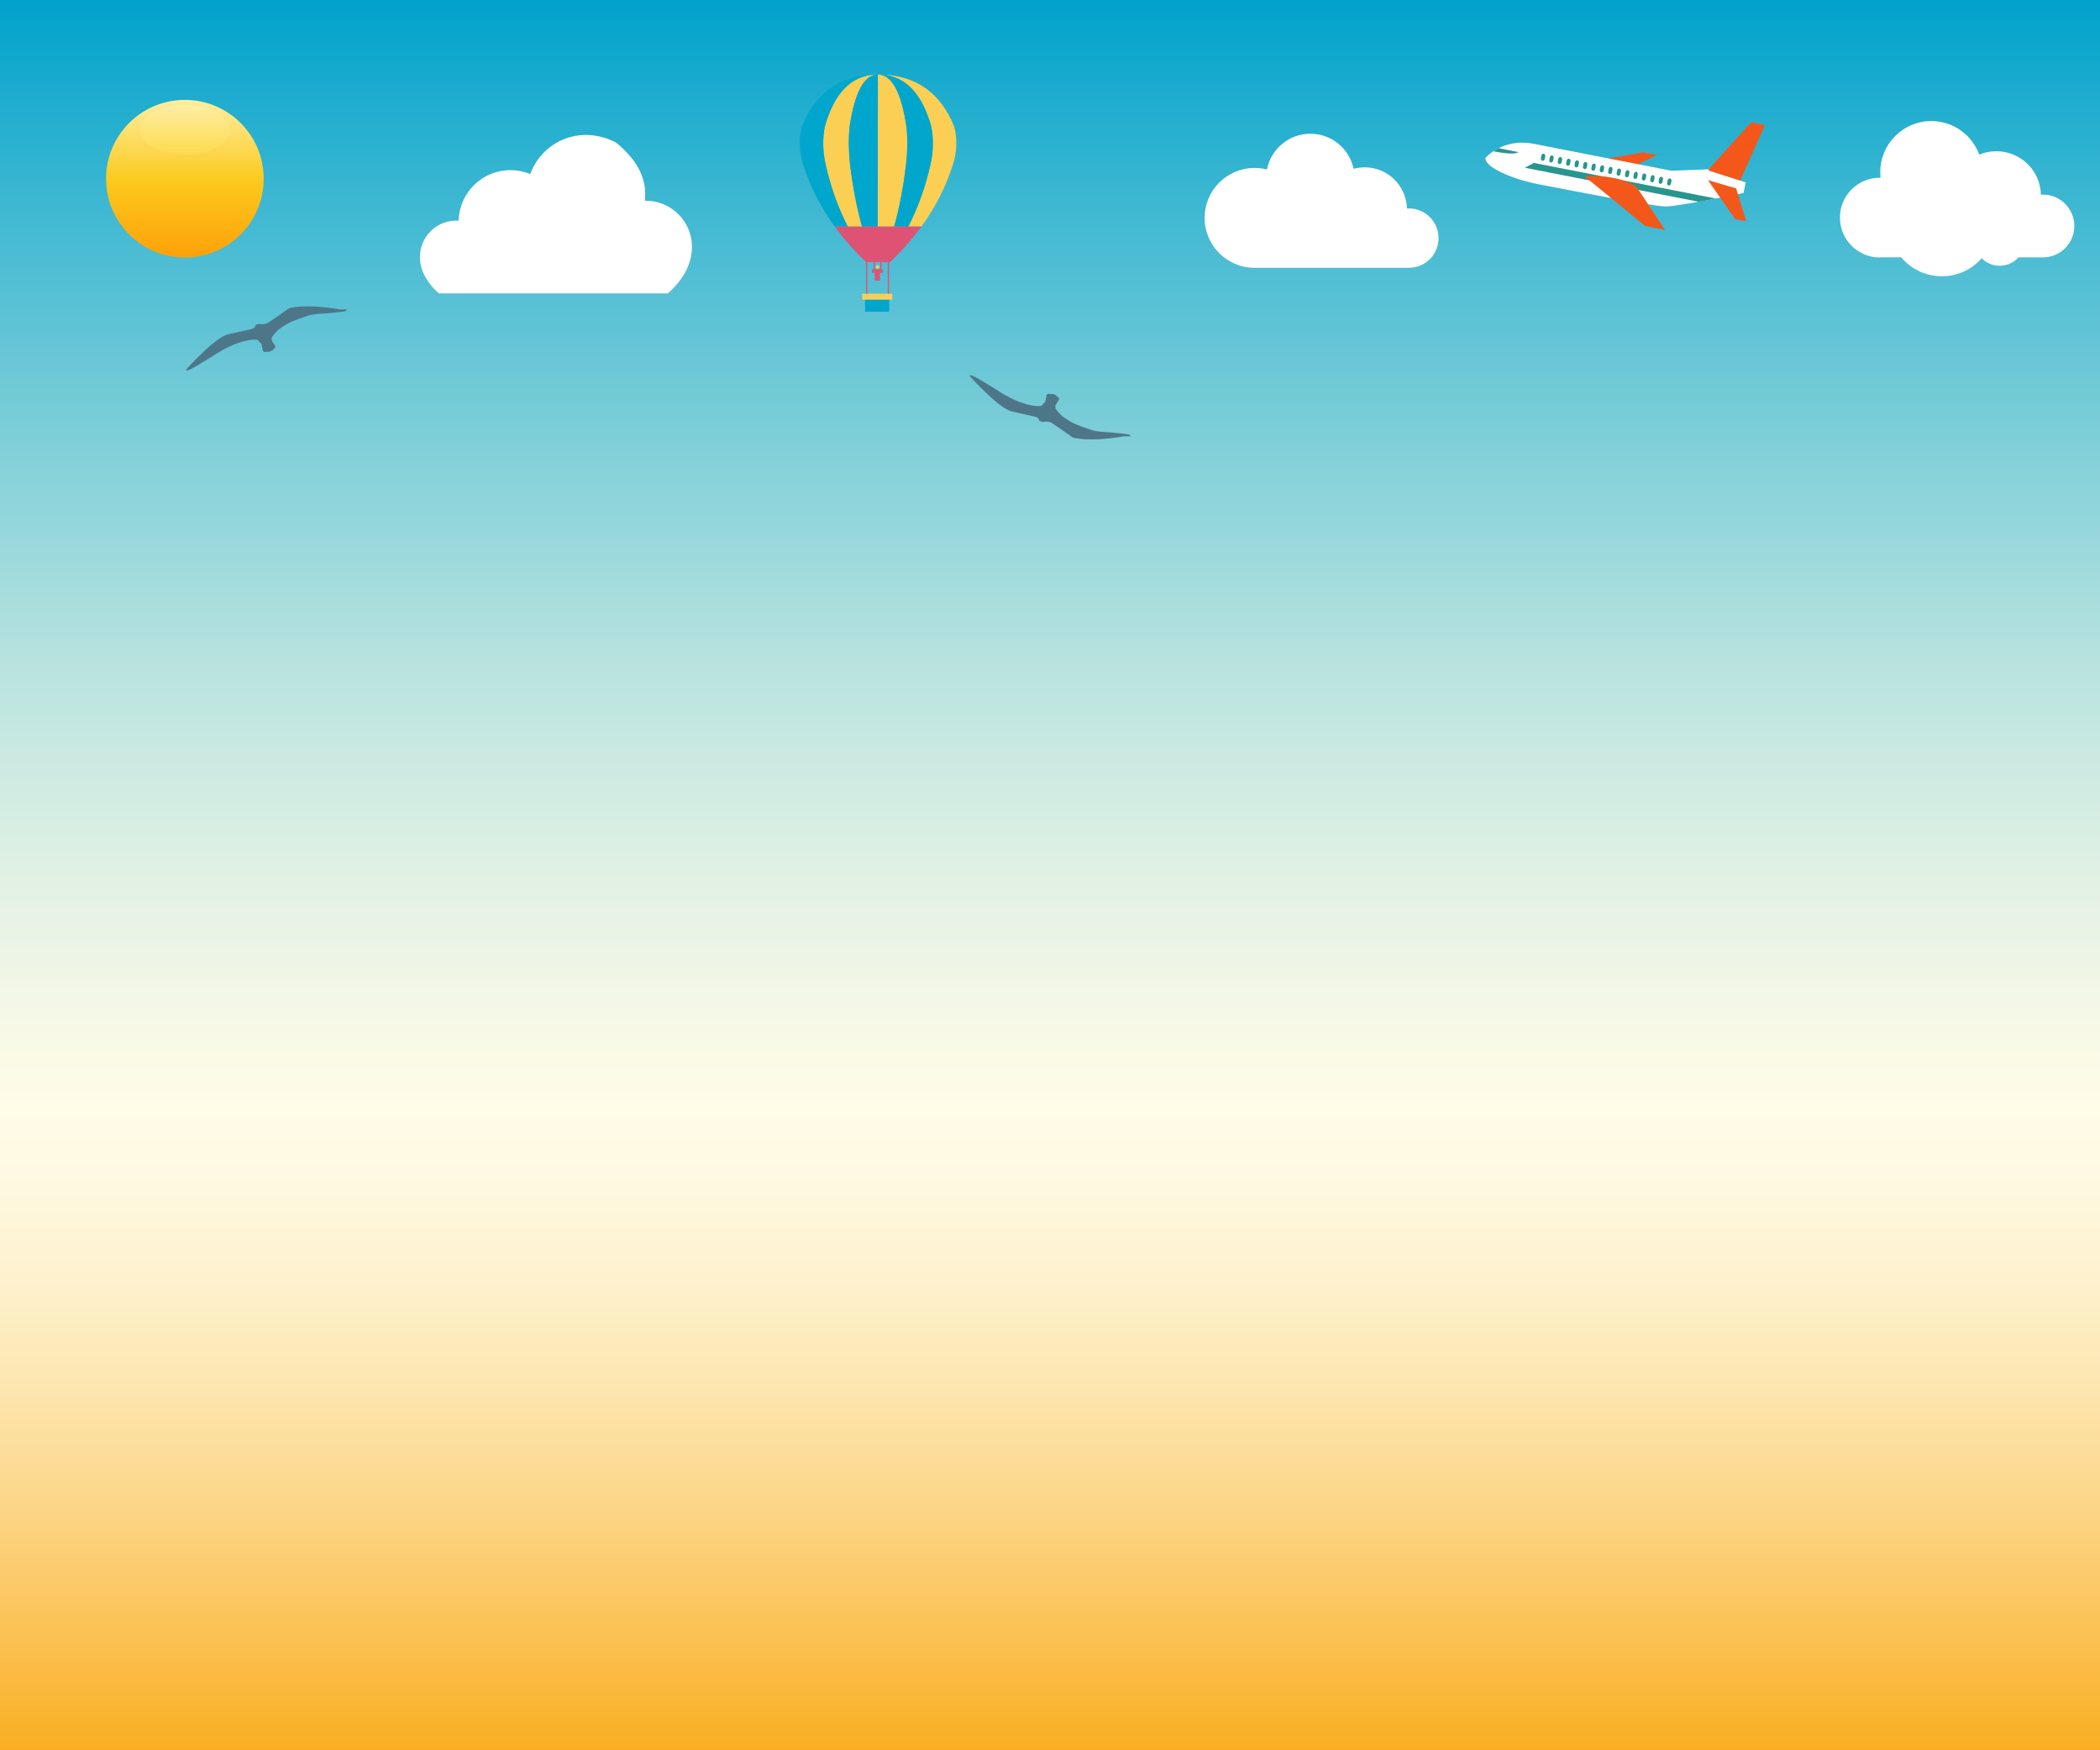 <?xml version="1.0" encoding="UTF-8"?>
<svg xmlns="http://www.w3.org/2000/svg" width="300" height="250" xmlns:xlink="http://www.w3.org/1999/xlink" viewBox="0 0 300 250">
  <rect x="0" y="0" width="300" height="250" fill="#333333" stroke="none"/>
  <defs>
    <linearGradient id="linear-gradient" x1="150" y1="250.55" x2="150" y2="-.18" gradientUnits="userSpaceOnUse">
      <stop offset="0" stop-color="#faab19"/>
      <stop offset="0" stop-color="#faad20"/>
      <stop offset=".08" stop-color="#fbc55c"/>
      <stop offset=".15" stop-color="#fcd88e"/>
      <stop offset=".22" stop-color="#fde8b5"/>
      <stop offset=".28" stop-color="#fef3d1"/>
      <stop offset=".33" stop-color="#fef9e2"/>
      <stop offset=".37" stop-color="#fffce8"/>
      <stop offset=".42" stop-color="#f6f8e7"/>
      <stop offset=".51" stop-color="#def0e4"/>
      <stop offset=".62" stop-color="#b8e3df"/>
      <stop offset=".74" stop-color="#83d0d9"/>
      <stop offset=".88" stop-color="#3fb8d2"/>
      <stop offset="1" stop-color="#00a2cb"/>
    </linearGradient>
    <radialGradient id="radial-gradient" cx="93.37" cy="100.41" fx="93.37" fy="100.41" r="60.51" gradientUnits="userSpaceOnUse">
      <stop offset="0" stop-color="#fdf57a"/>
      <stop offset=".11" stop-color="#f6f07a"/>
      <stop offset=".28" stop-color="#e3e27c"/>
      <stop offset=".47" stop-color="#c4cc7e"/>
      <stop offset=".69" stop-color="#98ad82"/>
      <stop offset=".92" stop-color="#618587"/>
      <stop offset="1" stop-color="#4d7789"/>
    </radialGradient>
    <radialGradient id="radial-gradient-2" cx="205.32" cy="74.3" fx="205.32" fy="74.3" r="60.51" gradientTransform="translate(0 80.42) scale(1 -1)" xlink:href="#radial-gradient"/>
    <filter id="luminosity-noclip" x="11.16" y="-8317" width="30.5" height="32766" color-interpolation-filters="sRGB" filterUnits="userSpaceOnUse">
      <feFlood flood-color="#fff" result="bg"/>
      <feBlend in="SourceGraphic" in2="bg"/>
    </filter>
    <mask id="mask-1" x="11.16" y="-8317" width="30.5" height="32766" maskUnits="userSpaceOnUse"/>
    <radialGradient id="radial-gradient-3" cx="26.41" cy="25.53" fx="26.41" fy="25.53" r="15.25" gradientUnits="userSpaceOnUse">
      <stop offset=".76" stop-color="#fff"/>
      <stop offset=".78" stop-color="#d7d7d7"/>
      <stop offset=".8" stop-color="#a5a5a5"/>
      <stop offset=".82" stop-color="#797979"/>
      <stop offset=".85" stop-color="#535353"/>
      <stop offset=".87" stop-color="#353535"/>
      <stop offset=".9" stop-color="#1d1d1d"/>
      <stop offset=".93" stop-color="#0d0d0d"/>
      <stop offset=".96" stop-color="#030303"/>
      <stop offset="1" stop-color="#000"/>
    </radialGradient>
    <mask id="mask" x="11.16" y="10.28" width="30.5" height="30.5" maskUnits="userSpaceOnUse">
      <g style="mask: url(#mask-1);">
        <path d="m41.66,25.53c0,8.42-6.83,15.25-15.25,15.25s-15.25-6.83-15.25-15.25,6.83-15.25,15.25-15.25,15.25,6.83,15.25,15.25Z" style="fill: url(#radial-gradient-3); mix-blend-mode: multiply;"/>
      </g>
    </mask>
    <filter id="luminosity-noclip-2" x="11.16" y="10.28" width="30.5" height="30.5" color-interpolation-filters="sRGB" filterUnits="userSpaceOnUse">
      <feFlood flood-color="#fff" result="bg"/>
      <feBlend in="SourceGraphic" in2="bg"/>
    </filter>
    <filter id="luminosity-noclip-3" x="11.16" y="-8317" width="30.5" height="32766" color-interpolation-filters="sRGB" filterUnits="userSpaceOnUse">
      <feFlood flood-color="#fff" result="bg"/>
      <feBlend in="SourceGraphic" in2="bg"/>
    </filter>
    <mask id="mask-3" x="11.16" y="-8317" width="30.5" height="32766" maskUnits="userSpaceOnUse"/>
    <mask id="mask-2" x="11.16" y="10.28" width="30.5" height="30.5" maskUnits="userSpaceOnUse">
      <g style="filter: url(#luminosity-noclip-2);">
        <g style="mask: url(#mask-3);">
          <path d="m41.66,25.53c0,8.42-6.83,15.25-15.25,15.25s-15.25-6.83-15.25-15.25,6.83-15.25,15.25-15.25,15.25,6.83,15.25,15.25Z" style="fill: url(#radial-gradient-3); mix-blend-mode: multiply;"/>
        </g>
      </g>
    </mask>
    <radialGradient id="radial-gradient-4" cx="26.41" cy="25.53" fx="26.41" fy="25.53" r="15.25" gradientUnits="userSpaceOnUse">
      <stop offset=".76" stop-color="#fcdf5f"/>
      <stop offset=".77" stop-color="#fce153"/>
      <stop offset=".81" stop-color="#fde935"/>
      <stop offset=".85" stop-color="#feef1d"/>
      <stop offset=".89" stop-color="#fef30d"/>
      <stop offset=".94" stop-color="#fef603"/>
      <stop offset="1" stop-color="#fff700"/>
    </radialGradient>
    <filter id="luminosity-noclip-4" x="11.51" y="-8317" width="30.06" height="32766" color-interpolation-filters="sRGB" filterUnits="userSpaceOnUse">
      <feFlood flood-color="#fff" result="bg"/>
      <feBlend in="SourceGraphic" in2="bg"/>
    </filter>
    <mask id="mask-5" x="11.51" y="-8317" width="30.06" height="32766" maskUnits="userSpaceOnUse"/>
    <radialGradient id="radial-gradient-5" cx="26.54" cy="25.89" fx="26.54" fy="25.89" r="15.03" gradientUnits="userSpaceOnUse">
      <stop offset=".76" stop-color="#fff"/>
      <stop offset=".84" stop-color="#a6a6a6"/>
      <stop offset=".92" stop-color="#4d4d4d"/>
      <stop offset=".97" stop-color="#151515"/>
      <stop offset="1" stop-color="#000"/>
    </radialGradient>
    <mask id="mask-4" x="11.51" y="10.86" width="30.06" height="30.06" maskUnits="userSpaceOnUse">
      <g style="mask: url(#mask-5);">
        <polygon points="26.54 17.51 27.73 10.86 27.85 17.62 30.06 11.23 29.13 17.92 32.31 11.96 30.34 18.43 34.42 13.04 31.47 19.11 36.33 14.43 32.47 19.97 38.01 16.1 33.32 20.97 39.4 18.01 34.01 22.09 40.47 20.12 34.51 23.3 41.2 22.37 34.82 24.58 41.57 24.71 34.92 25.89 41.57 27.07 34.82 27.2 41.2 29.41 34.51 28.48 40.47 31.66 34.01 29.69 39.4 33.77 33.32 30.81 38.01 35.68 32.47 31.81 36.33 37.35 31.47 32.67 34.42 38.74 30.34 33.35 32.31 39.82 29.13 33.86 30.06 40.55 27.85 34.16 27.73 40.92 26.54 34.27 25.36 40.92 25.23 34.16 23.02 40.55 23.95 33.86 20.77 39.82 22.74 33.35 18.67 38.74 21.62 32.67 16.75 37.35 20.62 31.81 15.08 35.68 19.77 30.81 13.69 33.77 19.08 29.69 12.61 31.66 18.58 28.48 11.88 29.41 18.27 27.2 11.51 27.07 18.17 25.89 11.51 24.71 18.27 24.58 11.88 22.37 18.58 23.3 12.61 20.12 19.08 22.09 13.69 18.01 19.77 20.97 15.08 16.1 20.62 19.97 16.75 14.43 21.62 19.11 18.67 13.04 22.74 18.43 20.77 11.96 23.95 17.92 23.02 11.23 25.23 17.62 25.36 10.86 26.54 17.51" style="fill: url(#radial-gradient-5); mix-blend-mode: multiply;"/>
      </g>
    </mask>
    <filter id="luminosity-noclip-5" x="11.51" y="10.86" width="30.06" height="30.06" color-interpolation-filters="sRGB" filterUnits="userSpaceOnUse">
      <feFlood flood-color="#fff" result="bg"/>
      <feBlend in="SourceGraphic" in2="bg"/>
    </filter>
    <filter id="luminosity-noclip-6" x="11.51" y="-8317" width="30.06" height="32766" color-interpolation-filters="sRGB" filterUnits="userSpaceOnUse">
      <feFlood flood-color="#fff" result="bg"/>
      <feBlend in="SourceGraphic" in2="bg"/>
    </filter>
    <mask id="mask-7" x="11.51" y="-8317" width="30.06" height="32766" maskUnits="userSpaceOnUse"/>
    <mask id="mask-6" x="11.51" y="10.86" width="30.06" height="30.06" maskUnits="userSpaceOnUse">
      <g style="filter: url(#luminosity-noclip-5);">
        <g style="mask: url(#mask-7);">
          <polygon points="26.54 17.51 27.73 10.86 27.85 17.62 30.06 11.23 29.13 17.92 32.31 11.96 30.34 18.43 34.42 13.04 31.47 19.11 36.33 14.43 32.47 19.97 38.01 16.1 33.32 20.97 39.4 18.01 34.01 22.09 40.47 20.12 34.51 23.3 41.2 22.37 34.82 24.58 41.57 24.71 34.92 25.89 41.57 27.07 34.82 27.2 41.2 29.41 34.51 28.48 40.47 31.66 34.01 29.69 39.4 33.77 33.32 30.81 38.01 35.68 32.47 31.81 36.33 37.35 31.47 32.67 34.42 38.74 30.34 33.35 32.31 39.82 29.13 33.86 30.06 40.55 27.85 34.16 27.73 40.92 26.54 34.27 25.36 40.92 25.23 34.16 23.02 40.55 23.95 33.86 20.77 39.82 22.74 33.35 18.67 38.74 21.62 32.67 16.75 37.35 20.62 31.81 15.08 35.68 19.77 30.81 13.69 33.77 19.08 29.69 12.61 31.66 18.58 28.48 11.88 29.41 18.27 27.2 11.51 27.07 18.17 25.89 11.51 24.71 18.27 24.58 11.88 22.37 18.58 23.3 12.61 20.12 19.08 22.09 13.69 18.01 19.77 20.97 15.08 16.1 20.62 19.97 16.75 14.43 21.62 19.11 18.67 13.04 22.74 18.43 20.77 11.96 23.95 17.92 23.02 11.23 25.23 17.62 25.36 10.86 26.54 17.51" style="fill: url(#radial-gradient-5); mix-blend-mode: multiply;"/>
        </g>
      </g>
    </mask>
    <radialGradient id="radial-gradient-6" cx="26.54" cy="25.89" fx="26.54" fy="25.89" r="15.03" gradientUnits="userSpaceOnUse">
      <stop offset=".76" stop-color="#fcdf5f"/>
      <stop offset=".8" stop-color="#fce24d"/>
      <stop offset=".94" stop-color="#fcef15"/>
      <stop offset="1" stop-color="#fcf400"/>
    </radialGradient>
    <filter id="luminosity-noclip-7" x="9.85" y="-8317" width="33.38" height="32766" color-interpolation-filters="sRGB" filterUnits="userSpaceOnUse">
      <feFlood flood-color="#fff" result="bg"/>
      <feBlend in="SourceGraphic" in2="bg"/>
    </filter>
    <mask id="mask-9" x="9.85" y="-8317" width="33.38" height="32766" maskUnits="userSpaceOnUse"/>
    <radialGradient id="radial-gradient-7" cx="26.09" cy="80.61" fx="26.09" fy="80.61" r="16.64" gradientTransform="translate(7.3 -56.62) rotate(4.81)" xlink:href="#radial-gradient-5"/>
    <mask id="mask-8" x="9.85" y="9.2" width="33.38" height="33.38" maskUnits="userSpaceOnUse">
      <g style="mask: url(#mask-9);">
        <polygon points="27.32 16.65 29.24 9.42 28.76 16.89 31.79 10.04 30.14 17.34 34.2 11.06 31.43 18.01 36.43 12.44 32.6 18.87 38.41 14.15 33.63 19.91 40.1 16.15 34.48 21.09 41.45 18.39 35.13 22.39 42.44 20.82 35.57 23.77 43.04 23.37 35.79 25.21 43.23 25.98 35.78 26.67 43.01 28.59 35.55 28.1 42.39 31.13 35.09 29.48 41.37 33.55 34.42 30.78 39.99 35.77 33.56 31.95 38.28 37.75 32.53 32.97 36.28 39.45 31.34 33.82 34.04 40.8 30.04 34.48 31.61 41.79 28.66 34.92 29.07 42.39 27.22 35.14 26.45 42.58 25.77 35.13 23.84 42.36 24.33 34.89 21.3 41.74 22.95 34.44 18.89 40.72 21.66 33.77 16.66 39.34 20.48 32.91 14.68 37.63 19.46 31.87 12.99 35.63 18.61 30.69 11.63 33.39 17.96 29.39 10.64 30.96 17.51 28.01 10.04 28.41 17.3 26.57 9.85 25.8 17.3 25.11 10.07 23.19 17.54 23.68 10.7 20.65 18 22.3 11.71 18.23 18.66 21 13.09 16.01 19.52 19.83 14.8 14.03 20.56 18.81 16.8 12.34 21.74 17.96 19.04 10.98 23.04 17.3 21.47 9.99 24.43 16.86 24.02 9.39 25.86 16.64 26.63 9.2 27.32 16.65" style="fill: url(#radial-gradient-7); mix-blend-mode: multiply;"/>
      </g>
    </mask>
    <filter id="luminosity-noclip-8" x="9.85" y="9.2" width="33.38" height="33.38" color-interpolation-filters="sRGB" filterUnits="userSpaceOnUse">
      <feFlood flood-color="#fff" result="bg"/>
      <feBlend in="SourceGraphic" in2="bg"/>
    </filter>
    <filter id="luminosity-noclip-9" x="9.85" y="-8317" width="33.38" height="32766" color-interpolation-filters="sRGB" filterUnits="userSpaceOnUse">
      <feFlood flood-color="#fff" result="bg"/>
      <feBlend in="SourceGraphic" in2="bg"/>
    </filter>
    <mask id="mask-11" x="9.85" y="-8317" width="33.38" height="32766" maskUnits="userSpaceOnUse"/>
    <radialGradient id="radial-gradient-8" cx="26.09" cy="80.61" fx="26.09" fy="80.61" r="16.64" gradientTransform="translate(7.3 -56.62) rotate(4.81)" xlink:href="#radial-gradient-5"/>
    <mask id="mask-10" x="9.85" y="9.2" width="33.38" height="33.38" maskUnits="userSpaceOnUse">
      <g style="filter: url(#luminosity-noclip-8);">
        <g style="mask: url(#mask-11);">
          <polygon points="27.32 16.65 29.24 9.42 28.76 16.89 31.79 10.04 30.14 17.34 34.2 11.06 31.43 18.01 36.43 12.44 32.6 18.87 38.41 14.15 33.63 19.91 40.1 16.15 34.48 21.09 41.45 18.39 35.13 22.39 42.44 20.82 35.57 23.77 43.04 23.37 35.79 25.21 43.23 25.98 35.78 26.67 43.01 28.59 35.55 28.1 42.39 31.13 35.09 29.48 41.37 33.55 34.42 30.78 39.99 35.77 33.56 31.95 38.28 37.75 32.53 32.97 36.28 39.45 31.34 33.82 34.04 40.8 30.04 34.48 31.61 41.79 28.66 34.92 29.07 42.39 27.22 35.14 26.45 42.58 25.77 35.13 23.84 42.36 24.33 34.89 21.3 41.74 22.95 34.44 18.89 40.72 21.66 33.77 16.66 39.34 20.48 32.91 14.68 37.63 19.46 31.87 12.99 35.63 18.61 30.69 11.63 33.39 17.96 29.39 10.64 30.96 17.51 28.01 10.04 28.41 17.3 26.57 9.85 25.8 17.3 25.11 10.07 23.19 17.54 23.68 10.7 20.65 18 22.3 11.71 18.23 18.66 21 13.09 16.01 19.52 19.83 14.8 14.03 20.56 18.81 16.8 12.34 21.74 17.96 19.04 10.98 23.04 17.3 21.47 9.99 24.43 16.86 24.02 9.39 25.86 16.64 26.63 9.2 27.32 16.65" style="fill: url(#radial-gradient-8); mix-blend-mode: multiply;"/>
        </g>
      </g>
    </mask>
    <radialGradient id="radial-gradient-9" cx="26.09" cy="80.61" fx="26.09" fy="80.61" r="16.64" gradientTransform="translate(7.3 -56.62) rotate(4.81)" xlink:href="#radial-gradient-6"/>
    <filter id="luminosity-noclip-10" x="9.85" y="-8317" width="33.38" height="32766" color-interpolation-filters="sRGB" filterUnits="userSpaceOnUse">
      <feFlood flood-color="#fff" result="bg"/>
      <feBlend in="SourceGraphic" in2="bg"/>
    </filter>
    <mask id="mask-13" x="9.85" y="-8317" width="33.38" height="32766" maskUnits="userSpaceOnUse"/>
    <radialGradient id="radial-gradient-10" cx="26.09" cy="80.61" fx="26.09" fy="80.61" r="16.64" gradientTransform="translate(7.3 -56.62) rotate(4.81)" xlink:href="#radial-gradient-5"/>
    <mask id="mask-12" x="9.85" y="9.2" width="33.38" height="33.38" maskUnits="userSpaceOnUse">
      <g style="mask: url(#mask-13);">
        <polygon points="27.32 16.65 29.24 9.42 28.76 16.89 31.79 10.04 30.14 17.34 34.2 11.06 31.43 18.01 36.43 12.44 32.6 18.87 38.41 14.15 33.63 19.91 40.1 16.15 34.48 21.09 41.45 18.39 35.13 22.39 42.44 20.82 35.57 23.77 43.04 23.37 35.79 25.21 43.23 25.98 35.78 26.67 43.01 28.59 35.55 28.1 42.39 31.13 35.09 29.48 41.37 33.55 34.42 30.78 39.99 35.77 33.56 31.95 38.28 37.75 32.53 32.97 36.28 39.45 31.34 33.82 34.04 40.8 30.04 34.48 31.61 41.79 28.66 34.92 29.07 42.39 27.22 35.14 26.45 42.58 25.77 35.13 23.84 42.36 24.33 34.89 21.3 41.74 22.95 34.44 18.89 40.72 21.66 33.77 16.66 39.34 20.48 32.91 14.68 37.63 19.46 31.87 12.99 35.63 18.61 30.69 11.63 33.39 17.96 29.39 10.64 30.96 17.51 28.01 10.04 28.41 17.3 26.57 9.85 25.8 17.3 25.11 10.07 23.19 17.54 23.68 10.7 20.65 18 22.3 11.71 18.23 18.66 21 13.09 16.01 19.52 19.83 14.8 14.03 20.56 18.81 16.8 12.34 21.74 17.96 19.04 10.98 23.04 17.3 21.47 9.99 24.43 16.86 24.02 9.39 25.86 16.64 26.63 9.2 27.32 16.65" style="fill: url(#radial-gradient-10); mix-blend-mode: multiply;"/>
      </g>
    </mask>
    <linearGradient id="linear-gradient-2" x1="26.54" y1="42.53" x2="26.54" y2="9.22" gradientUnits="userSpaceOnUse">
      <stop offset="0" stop-color="#fea30a"/>
      <stop offset="1" stop-color="#fde07a"/>
    </linearGradient>
    <linearGradient id="linear-gradient-3" x1="26.41" y1="36.94" x2="26.41" y2="14.42" gradientTransform="translate(1 -.99) rotate(2.2)" gradientUnits="userSpaceOnUse">
      <stop offset="0" stop-color="#fea008"/>
      <stop offset=".5" stop-color="#fcca1e"/>
      <stop offset="1" stop-color="#feeda0"/>
    </linearGradient>
    <linearGradient id="linear-gradient-4" x1="26.41" y1="22.05" x2="26.41" y2="14.87" gradientUnits="userSpaceOnUse">
      <stop offset="0" stop-color="#fdea56"/>
      <stop offset=".6" stop-color="#fef099"/>
      <stop offset="1" stop-color="#fff5c9"/>
    </linearGradient>
  </defs>
  <g style="isolation: isolate;">
    <g id="transparent">
      <rect width="300" height="250" style="fill: none;"/>
    </g>
    <g id="background">
      <rect y="0" width="300" height="250" style="fill: url(#linear-gradient);"/>
      <path d="m26.54,52.84s3.96-4.46,5.95-5.07l3.46-.78s.48-.18.51-.34c0,0-.22-.32.64-.39,0,0,.44.06.54.05.09-.01.35-.06.6-.17,0,0,2.93-1.98,3.01-2.1,0,0,2.14-.74,7.33.16,0,0,.77.02.97,0,0,0,0,.22-.37.28-.37.06-1.9.24-2.52.28-.62.04-1.92.09-2.63.33-.7.24-2.24.7-3.14,1.26-.9.56-1.13.71-1.42,1.04-.29.33-.57.69-.57.69l-.08.1v.47s.49.75.49.75c0,0,.08.18,0,.25-.09.07-.45.43-.45.43,0,0-.25.14-.39.15-.14.02-.71.05-.71.05,0,0-.18-.09-.22-.24-.03-.15-.18-.9-.18-.9,0,0-.51-.52-.52-.56,0-.05-.38-.08-.49-.07-.11.01-2.41-.04-5.97,2.36,0,0-3.09,1.92-3.4,1.98-.31.05-.16.16-.43-.01Z" style="fill: url(#radial-gradient);"/>
      <path d="m138.5,53.68s3.96,4.46,5.95,5.07l3.46.78s.48.18.51.34c0,0-.22.32.64.39,0,0,.44-.06.54-.05.09.01.35.06.6.17,0,0,2.93,1.98,3.01,2.1,0,0,2.14.74,7.33-.16,0,0,.77-.02.97,0,0,0,0-.22-.37-.28-.37-.06-1.9-.24-2.52-.28-.62-.04-1.92-.09-2.63-.33-.7-.24-2.24-.7-3.14-1.26-.9-.56-1.13-.71-1.42-1.04-.29-.33-.57-.69-.57-.69l-.08-.1v-.47s.49-.75.49-.75c0,0,.08-.18,0-.25-.09-.07-.45-.43-.45-.43,0,0-.25-.14-.39-.15-.14-.02-.71-.05-.71-.05,0,0-.18.09-.22.24-.03.15-.18.9-.18.9,0,0-.51.52-.52.56,0,.05-.38.08-.49.07-.11-.01-2.41.04-5.97-2.36,0,0-3.09-1.92-3.4-1.98-.31-.05-.16-.16-.43.01Z" style="fill: url(#radial-gradient-2);"/>
    </g>
    <g id="white">
      <path d="m95.42,41.9s-32.73,0-32.73,0c-5.22-4.58-2.04-10.39,2.5-10.39.11,0,.22,0,.33.01.1-4,3.37-7.22,7.39-7.22,1.01,0,1.96.2,2.84.56,1.6-4.41,6.76-7.12,12.01-4.63.14.07.27.15.39.25,3.52,2.94,4.24,5.71,3.97,8.19.04,0,.08,0,.12,0,5.77,0,9.82,7.39,3.18,13.23Z" style="fill: #fff;"/>
      <path d="m201.26,29.78c-.09,0-.18,0-.27,0-.08-3.26-2.75-5.88-6.03-5.88-.55,0-1.08.08-1.59.21-.6-2.86-3.14-5.01-6.18-5.01s-5.64,2.2-6.2,5.11c-.57-.15-1.16-.22-1.77-.22-3.94,0-7.13,3.19-7.13,7.13s3.19,7.13,7.13,7.13h22.05c2.34,0,4.24-1.9,4.24-4.24s-1.9-4.24-4.24-4.24Z" style="fill: #fff;"/>
      <path d="m268.57,36.75s0,0,0,0h3.02c1.39,1.65,3.48,2.71,5.81,2.71s4.31-1,5.7-2.57c.66.66,1.56,1.07,2.57,1.07,1.07,0,2.03-.47,2.69-1.2h3.49c2.47,0,4.48-2,4.48-4.48s-2-4.48-4.48-4.48c-.1,0-.19,0-.29.01-.08-3.45-2.9-6.21-6.37-6.21-.87,0-1.69.17-2.44.49-1.02-2.8-3.7-4.8-6.85-4.8-4.02,0-7.29,3.26-7.29,7.29,0,.27.02.53.04.8-.03,0-.07,0-.1,0-3.15,0-5.7,2.55-5.7,5.7s2.55,5.7,5.7,5.7Z" style="fill: #fff;"/>
    </g>
    <g id="_ÎÓÈ_1" data-name="—ÎÓÈ_1">
      <g>
        <g style="mask: url(#mask);">
          <g style="mask: url(#mask-2);">
            <path d="m41.66,25.53c0,8.42-6.83,15.25-15.25,15.25s-15.25-6.83-15.25-15.25,6.83-15.25,15.25-15.25,15.25,6.83,15.25,15.25Z" style="fill: url(#radial-gradient-4);"/>
          </g>
        </g>
        <g style="mask: url(#mask-4);">
          <g style="mask: url(#mask-6);">
            <polygon points="26.54 17.51 27.73 10.86 27.85 17.62 30.06 11.23 29.13 17.92 32.31 11.96 30.34 18.43 34.42 13.04 31.47 19.11 36.33 14.43 32.47 19.97 38.01 16.1 33.32 20.97 39.4 18.01 34.01 22.09 40.47 20.12 34.51 23.3 41.2 22.37 34.82 24.58 41.57 24.71 34.92 25.89 41.57 27.07 34.82 27.2 41.2 29.41 34.51 28.48 40.47 31.66 34.01 29.69 39.4 33.77 33.32 30.81 38.01 35.68 32.47 31.81 36.33 37.35 31.47 32.67 34.42 38.74 30.34 33.35 32.31 39.82 29.13 33.86 30.06 40.55 27.85 34.16 27.73 40.92 26.54 34.27 25.36 40.92 25.23 34.16 23.02 40.55 23.95 33.86 20.77 39.82 22.74 33.35 18.67 38.74 21.62 32.67 16.75 37.35 20.62 31.81 15.08 35.68 19.77 30.81 13.69 33.77 19.08 29.69 12.61 31.66 18.58 28.48 11.88 29.41 18.27 27.2 11.51 27.07 18.17 25.89 11.51 24.71 18.27 24.58 11.88 22.37 18.58 23.3 12.61 20.12 19.08 22.09 13.69 18.01 19.77 20.97 15.08 16.1 20.62 19.97 16.75 14.43 21.62 19.11 18.67 13.04 22.74 18.43 20.77 11.96 23.95 17.92 23.02 11.23 25.23 17.62 25.36 10.86 26.54 17.51" style="fill: url(#radial-gradient-6);"/>
          </g>
        </g>
        <g style="mask: url(#mask-8);">
          <g style="mask: url(#mask-10);">
            <polygon points="27.32 16.65 29.24 9.42 28.76 16.89 31.79 10.04 30.14 17.34 34.2 11.06 31.43 18.01 36.43 12.44 32.6 18.87 38.41 14.15 33.63 19.91 40.1 16.15 34.48 21.09 41.45 18.39 35.13 22.39 42.44 20.82 35.57 23.77 43.04 23.37 35.79 25.21 43.23 25.98 35.78 26.67 43.01 28.59 35.55 28.1 42.39 31.13 35.09 29.48 41.37 33.55 34.42 30.78 39.99 35.77 33.56 31.95 38.28 37.75 32.53 32.97 36.28 39.45 31.34 33.82 34.04 40.8 30.04 34.48 31.61 41.79 28.66 34.92 29.07 42.39 27.22 35.14 26.45 42.58 25.77 35.13 23.84 42.36 24.33 34.89 21.3 41.74 22.95 34.44 18.89 40.72 21.66 33.77 16.66 39.34 20.48 32.91 14.68 37.63 19.46 31.87 12.99 35.63 18.61 30.69 11.63 33.39 17.96 29.39 10.64 30.96 17.51 28.01 10.04 28.41 17.3 26.57 9.85 25.8 17.3 25.11 10.07 23.19 17.54 23.68 10.7 20.65 18 22.3 11.71 18.23 18.66 21 13.09 16.01 19.52 19.83 14.8 14.03 20.56 18.81 16.8 12.34 21.74 17.96 19.04 10.98 23.04 17.3 21.47 9.99 24.43 16.86 24.02 9.39 25.86 16.64 26.63 9.2 27.32 16.65" style="fill: url(#radial-gradient-9);"/>
          </g>
        </g>
        <g style="mask: url(#mask-12);">
          <polygon points="27.32 16.65 29.24 9.42 28.76 16.89 31.79 10.04 30.14 17.34 34.2 11.06 31.43 18.01 36.43 12.44 32.6 18.87 38.41 14.15 33.63 19.91 40.1 16.15 34.48 21.09 41.45 18.39 35.13 22.39 42.44 20.82 35.57 23.77 43.04 23.37 35.79 25.21 43.23 25.98 35.78 26.67 43.01 28.59 35.55 28.1 42.39 31.13 35.09 29.48 41.37 33.55 34.42 30.78 39.99 35.77 33.56 31.95 38.28 37.75 32.53 32.97 36.28 39.45 31.34 33.82 34.04 40.8 30.04 34.48 31.61 41.79 28.66 34.92 29.07 42.39 27.22 35.14 26.45 42.58 25.77 35.13 23.84 42.36 24.33 34.89 21.3 41.74 22.95 34.44 18.89 40.72 21.66 33.77 16.66 39.34 20.48 32.91 14.68 37.63 19.46 31.87 12.99 35.63 18.61 30.69 11.63 33.39 17.96 29.39 10.64 30.96 17.51 28.01 10.04 28.41 17.3 26.57 9.85 25.8 17.3 25.11 10.07 23.19 17.54 23.68 10.7 20.65 18 22.3 11.71 18.23 18.66 21 13.09 16.01 19.52 19.83 14.8 14.03 20.56 18.81 16.8 12.34 21.74 17.96 19.04 10.98 23.04 17.3 21.47 9.99 24.43 16.86 24.02 9.39 25.86 16.64 26.63 9.2 27.32 16.65" style="fill: url(#linear-gradient-2); opacity: .22;"/>
        </g>
        <circle cx="26.41" cy="25.53" r="11.26" transform="translate(-.96 1.03) rotate(-2.2)" style="fill: url(#linear-gradient-3);"/>
        <path d="m32.86,18.57c0,1.96-2.89,3.55-6.45,3.55s-6.44-1.59-6.44-3.55,2.89-3.55,6.44-3.55,6.45,1.59,6.45,3.55Z" style="fill: url(#linear-gradient-4); mix-blend-mode: screen; opacity: .27;"/>
      </g>
    </g>
    <g id="Layer_3" data-name="Layer 3">
      <g>
        <path d="m121.11,32.36c-1.41-2.76-2.46-5.71-3.16-8.85-.42-1.87-.46-3.69-.12-5.44,1.35-4.78,3.75-7.26,7.21-7.42h.29c-1.9.07-3.22,2.55-3.96,7.42-.17,1.76-.15,3.57.06,5.44.38,3.14.95,6.09,1.7,8.85h-2.02Zm2.61,9.58h3.76v.87h-4.31v-.87h.55Zm4.02-9.58h-2.36l.03-20.18v-1.53h.15c1.89.11,3.2,2.59,3.93,7.42.18,1.76.16,3.57-.06,5.44-.37,3.14-.93,6.09-1.69,8.85Zm-1.96-21.71c5.07.11,8.58,2.59,10.53,7.42.47,1.76.41,3.57-.18,5.44-.99,3.14-2.49,6.09-4.51,8.85h-1.86c1.41-2.76,2.46-5.71,3.16-8.85.42-1.87.46-3.69.12-5.44-1.35-4.79-3.77-7.27-7.27-7.42Zm-.18,27.48c0,.07-.02.13-.06.17-.05.05-.11.08-.18.08-.06,0-.12-.03-.17-.08-.05-.04-.08-.1-.08-.17s.03-.13.08-.18c.05-.04.11-.06.17-.06.07,0,.13.02.18.06.04.05.06.11.06.18Z" style="fill: #fbcf54; fill-rule: evenodd;"/>
        <path d="m125.56,10.65h.21c3.5.15,5.92,2.63,7.27,7.42.34,1.76.3,3.57-.12,5.44-.7,3.14-1.75,6.09-3.16,8.85h-2.02c.76-2.76,1.32-5.71,1.69-8.85.22-1.87.25-3.69.06-5.44-.73-4.84-2.03-7.31-3.93-7.42Zm-1.98,32.17h3.45v1.7h-3.45v-1.7Zm1.46-32.17c-3.46.16-5.86,2.64-7.21,7.42-.34,1.76-.3,3.57.12,5.44.7,3.14,1.75,6.09,3.16,8.85h-1.86c-2-2.76-3.51-5.71-4.51-8.85-.59-1.87-.65-3.69-.18-5.44,1.95-4.84,5.44-7.31,10.47-7.42Zm.37,1.53l-.03,20.18h-2.24c-.76-2.76-1.32-5.71-1.7-8.85-.21-1.87-.24-3.69-.06-5.44.74-4.88,2.05-7.35,3.96-7.42h.05l.03,1.53Z" style="fill: #00a6cc; fill-rule: evenodd;"/>
        <path d="m127.74,32.36h3.88c-1.28,1.77-2.77,3.46-4.46,5.06l-.02.02h-.14v4.51h-.18v-4.52h-.89v1.03h.21v.51h-.43v1.12h-.75v-1.12h-.38v-.51h.21v-1.03h-.89v4.52h-.18v-4.52c-1.7-1.6-3.18-3.29-4.46-5.06h8.48Zm-1.99,5.06h-.77v1.03h.77v-1.03Z" style="fill: #de5374; fill-rule: evenodd;"/>
      </g>
    </g>
    <g id="layer_1" data-name="layer 1">
      <g>
        <polygon points="233.84 23.52 236.72 22.15 234.72 21.76 229.51 22.67 233.84 23.52" style="fill: #f3581a;"/>
        <polygon points="243.93 24.37 250.15 17.47 252.15 17.86 248.55 25.89 243.93 24.37" style="fill: #f3581a;"/>
        <path d="m219.1,20.54c4.42.87,19.69,3.85,19.69,3.85l5.31-.21.03.2,5.25,1.67-.3,1.51s-9.17,1.9-11.06,1.93c-1.89.02-14.36-2.42-18.27-3.18-3.91-.76-7.77-2.53-7.53-3.77,0,0,2.45-2.87,6.87-2Z" style="fill: #fff;"/>
        <polygon points="248.02 26.91 249.46 31.61 247.88 31.3 243.99 25.73 248.02 26.91" style="fill: #f3581a;"/>
        <path d="m214.11,21.17l2.79.55s-.26.54-3.56-.11c0,0,.21-.15.4-.25.14-.07.36-.19.36-.19Z" style="fill: #27968e;"/>
        <polygon points="245.12 28.36 219.12 23.27 217.83 23.96 242.67 28.82 245.12 28.36" style="fill: #27968e;"/>
        <path d="m233.76,26.63l4.1,6.21-2.84-.56-8.66-7.1s4.38-.43,7.4,1.45Z" style="fill: #f3581a;"/>
        <g>
          <g>
            <g>
              <g>
                <path d="m220.13,22.6c-.03.18.06.34.21.37h0c.15.03.3-.09.34-.27l.07-.37c.03-.18-.06-.34-.21-.37h0c-.15-.03-.3.09-.34.27l-.07.37Z" style="fill: #27968e;"/>
                <path d="m221.33,22.84c-.03.18.06.34.21.37h0c.15.03.3-.09.34-.27l.07-.37c.03-.18-.06-.34-.21-.37h0c-.15-.03-.3.09-.34.27l-.07.37Z" style="fill: #27968e;"/>
              </g>
              <g>
                <path d="m222.54,23.07c-.03.18.06.34.21.37h0c.15.03.3-.09.34-.27l.07-.37c.03-.18-.06-.34-.21-.37h0c-.15-.03-.3.09-.34.27l-.07.37Z" style="fill: #27968e;"/>
                <path d="m223.74,23.31c-.03.18.06.34.21.37h0c.15.03.3-.09.34-.27l.07-.37c.03-.18-.06-.34-.21-.37h0c-.15-.03-.3.09-.34.27l-.07.37Z" style="fill: #27968e;"/>
              </g>
            </g>
            <g>
              <g>
                <path d="m224.94,23.54c-.03.18.06.34.21.37h0c.15.03.3-.09.34-.27l.07-.37c.03-.18-.06-.34-.21-.37h0c-.15-.03-.3.09-.34.27l-.07.37Z" style="fill: #27968e;"/>
                <path d="m226.14,23.78c-.03.18.06.34.21.37h0c.15.03.3-.09.34-.27l.07-.37c.03-.18-.06-.34-.21-.37h0c-.15-.03-.3.09-.34.27l-.07.37Z" style="fill: #27968e;"/>
              </g>
              <g>
                <path d="m227.34,24.01c-.03.18.06.34.21.37h0c.15.03.3-.09.34-.27l.07-.37c.03-.18-.06-.34-.21-.37h0c-.15-.03-.3.09-.34.27l-.07.37Z" style="fill: #27968e;"/>
                <path d="m228.54,24.25c-.03.18.06.34.21.37h0c.15.03.3-.09.34-.27l.07-.37c.03-.18-.06-.34-.21-.37h0c-.15-.03-.3.09-.34.27l-.07.37Z" style="fill: #27968e;"/>
              </g>
            </g>
          </g>
          <g>
            <g>
              <g>
                <path d="m229.74,24.48c-.03.18.06.34.21.37h0c.15.03.3-.09.34-.27l.07-.37c.03-.18-.06-.34-.21-.37h0c-.15-.03-.3.09-.34.27l-.07.37Z" style="fill: #27968e;"/>
                <path d="m230.95,24.72c-.03.18.06.34.21.37h0c.15.03.3-.09.34-.27l.07-.37c.03-.18-.06-.34-.21-.37h0c-.15-.03-.3.09-.34.27l-.07.37Z" style="fill: #27968e;"/>
              </g>
              <g>
                <path d="m232.15,24.95c-.03.18.06.34.21.37h0c.15.03.3-.09.34-.27l.07-.37c.03-.18-.06-.34-.21-.37h0c-.15-.03-.3.09-.34.27l-.07.37Z" style="fill: #27968e;"/>
                <path d="m233.35,25.19c-.03.18.06.34.21.37h0c.15.03.3-.09.34-.27l.07-.37c.03-.18-.06-.34-.21-.37h0c-.15-.03-.3.09-.34.27l-.07.37Z" style="fill: #27968e;"/>
              </g>
            </g>
            <g>
              <g>
                <path d="m234.55,25.42c-.03.18.06.34.21.37h0c.15.03.3-.09.34-.27l.07-.37c.03-.18-.06-.34-.21-.37h0c-.15-.03-.3.09-.34.27l-.07.37Z" style="fill: #27968e;"/>
                <path d="m235.75,25.66c-.03.18.06.34.21.37h0c.15.03.3-.09.34-.27l.07-.37c.03-.18-.06-.34-.21-.37h0c-.15-.03-.3.09-.34.27l-.07.37Z" style="fill: #27968e;"/>
              </g>
              <g>
                <path d="m236.95,25.89c-.03.18.06.34.21.37h0c.15.03.3-.09.34-.27l.07-.37c.03-.18-.06-.34-.21-.37h0c-.15-.03-.3.09-.34.27l-.07.37Z" style="fill: #27968e;"/>
                <path d="m238.16,26.13c-.03.18.06.34.21.37h0c.15.03.3-.09.34-.27l.07-.37c.03-.18-.06-.34-.21-.37h0c-.15-.03-.3.09-.34.27l-.07.37Z" style="fill: #27968e;"/>
              </g>
            </g>
          </g>
        </g>
      </g>
    </g>
  </g>
</svg>